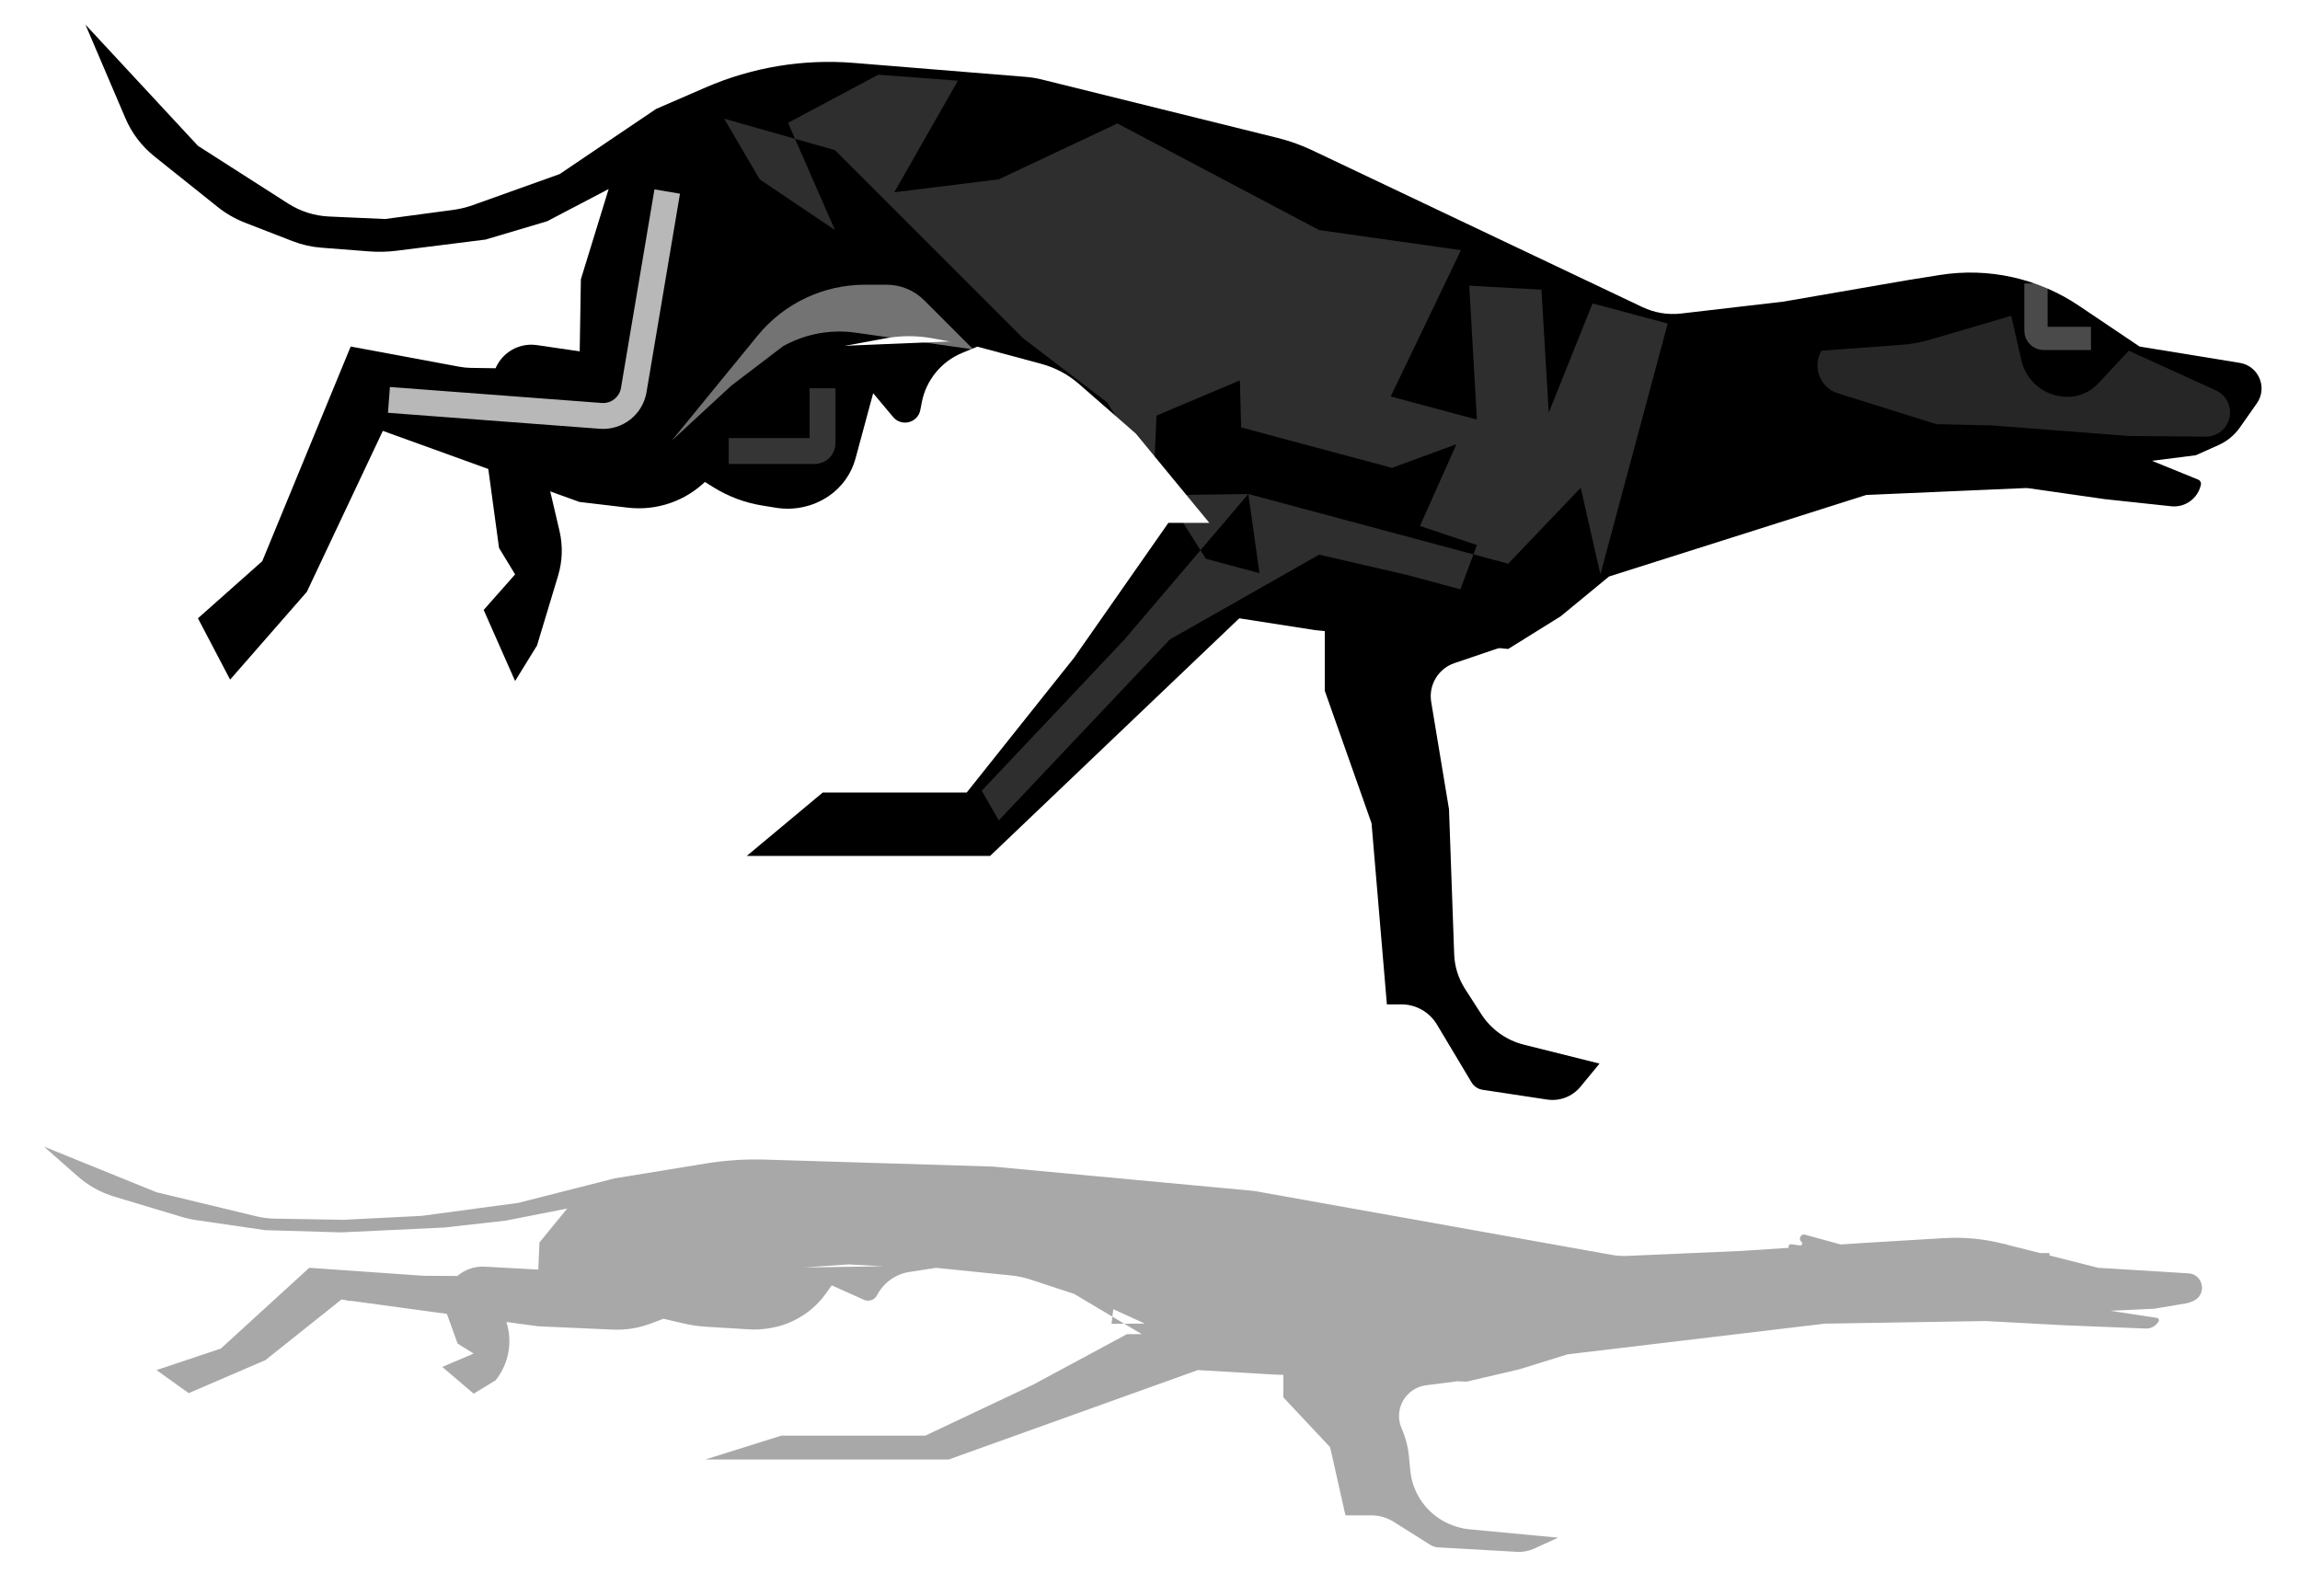 <svg width="1777" height="1233" viewBox="0 0 1777 1233" fill="none" xmlns="http://www.w3.org/2000/svg">
<path d="M743.379 272.7L768.338 262.385L470.24 274.769L414.82 266.665C398.589 264.291 383.462 275.393 380.859 291.589L373.696 336.154L385.553 423.385L397.973 443.846L373.696 471.308L397.973 526.231L414.911 498.769L431.18 444.871C434.577 433.617 434.953 421.667 432.27 410.222L414.911 336.154H486.613L551.054 376.421C562.553 383.607 575.371 388.427 588.756 390.6L599.524 392.348C613.674 394.645 628.167 391.473 640.063 383.475C650.332 376.571 657.765 366.192 660.994 354.247L674.618 303.846L690.058 322.254C696.547 329.99 709.107 326.742 711.032 316.829L712.194 310.846C715.523 293.7 727.237 279.371 743.379 272.7Z" fill="black"/>
<path d="M1023.53 533.769V481.538L1176.53 426.615V494.461L1123.71 512.399C1111.19 516.65 1103.59 529.34 1105.76 542.382L1119.51 625.308L1123.51 737.315C1123.84 746.827 1126.74 756.071 1131.88 764.078L1144.43 783.593C1151.99 795.368 1163.76 803.815 1177.34 807.213L1235.81 821.846L1221.07 839.742C1214.8 847.345 1205.01 851.097 1195.27 849.623L1145.43 842.078C1141.89 841.541 1138.77 839.448 1136.93 836.371L1110.19 791.655C1104.41 781.993 1093.98 776.077 1082.73 776.077H1071.52L1059.66 636.077L1023.53 533.769Z" fill="black"/>
<path d="M66 19L152.945 112.692L222.589 157.27C232.073 163.342 242.992 166.802 254.242 167.304L297.478 169.231L350.033 162.204C355.255 161.506 360.389 160.259 365.351 158.485L432.413 134.5L506.937 84.154L545.248 67.545C581.257 51.935 620.556 45.432 659.674 48.612L792.847 59.437C796.826 59.761 800.773 60.406 804.648 61.366L986.883 106.516C996.234 108.833 1005.33 112.082 1014.03 116.216L1268.97 237.301C1278.29 241.729 1288.67 243.444 1298.92 242.251L1378.09 233.038L1472.93 216.615L1498.65 212.5C1536.18 206.494 1574.59 214.96 1606.12 236.186L1653.04 267.769L1730.52 280.404C1745.08 282.779 1752.15 299.567 1743.66 311.64L1730.51 330.371C1726.36 336.27 1720.7 340.94 1714.12 343.886L1696.51 351.769L1662.63 356.077L1698.38 370.618C1699.91 371.24 1700.78 372.867 1700.44 374.482V374.482C1698.21 385.126 1688.27 392.348 1677.46 391.188L1626.22 385.692L1567.56 377.288C1566.58 377.148 1565.59 377.099 1564.6 377.141L1441.88 382.462L1243.15 445.462L1205.89 476.154L1165.24 501.462L1016.19 486.923L957.473 477.769L764.951 661.385H576.945L635.662 612.385H746.884L829.877 508.192L902.708 404H934.325L877.585 335.077L833.574 296.652C825.198 289.34 815.263 284.037 804.526 281.149L754.788 267.769L720.435 261.428C708.435 259.213 696.13 259.213 684.13 261.428L654.039 266.982C651.262 267.495 648.705 268.835 646.704 270.827L545.849 371.217C529.829 387.163 507.399 394.913 484.951 392.258L447.656 387.846L295.784 332.923L237.068 457.308L177.787 525.154L152.945 477.769L202.628 433.615L270.943 267.769L355.064 283.405C357.883 283.929 360.741 284.214 363.607 284.258L447.656 285.538L448.786 215.808L470.24 146.077L422.674 170.981L375.108 185.115L306.361 193.749C299.328 194.632 292.224 194.801 285.157 194.252L248.245 191.389C240.646 190.8 233.175 189.1 226.07 186.344L189.375 172.11C181.695 169.131 174.514 164.998 168.08 159.853L119.318 120.86C109.52 113.024 101.813 102.884 96.887 91.345L66 19Z" fill="black"/>
<g filter="url(#filter0_f_454_3778)">
<path d="M1420.02 303.921L1495.94 327.717L1539.19 328.736L1644.72 336.887L1704.13 337.402C1714.53 337.493 1723 329.091 1723 318.696C1723 311.365 1718.72 304.71 1712.05 301.671L1644.72 271L1621.09 296.298C1614.92 302.908 1606.28 306.66 1597.24 306.66C1580.23 306.66 1565.48 294.897 1561.71 278.315L1553.89 244L1490.9 262.532C1484.04 264.549 1476.99 265.832 1469.86 266.361L1407.27 271C1399.96 283.52 1406.18 299.585 1420.02 303.921Z" fill="white" fill-opacity="0.15"/>
</g>
<g filter="url(#filter1_f_454_3778)">
<path d="M515.5 148L489.639 301.41C487.578 313.641 476.536 322.286 464.167 321.352L300.5 309" stroke="white" stroke-opacity="0.72" stroke-width="20"/>
</g>
<g filter="url(#filter2_f_454_3778)">
<path d="M863.302 95.396L1019.19 177.771L1128.75 193.31L1074.46 306.357L1141.07 324.224L1135.16 220.749L1190.94 223.841L1196.57 318.833L1230.43 234.433L1288.47 250.002L1236.49 443.797L1221.29 376.902L1165.26 435.572L964.487 381.717L868.779 494.139L758.5 611L771.651 633.917L903.779 494.139L1019.19 428.572L1086.94 444.242L1128.33 455.344L1141.07 421.17L1097.09 406.405L1125.26 343.23L1075.47 361.531L958.909 330.264L957.953 293.901L893.529 321.135L890.779 382.719L964.487 381.717L973.071 442.879L931.68 431.776L855.296 310.88L790.419 261.327L645.1 116.033L559.482 91.695L586.941 138.574L645.1 177.77L608.836 94.901L678.591 57.72L740.08 62.343L690.939 148.579L771.651 138.574L863.302 95.396Z" fill="white" fill-opacity="0.18"/>
</g>
<g filter="url(#filter3_f_454_3778)">
<path d="M714.009 232.009L752 270L661.043 257.06C642.489 254.421 623.575 257.706 606.998 266.447L605 267.5L565 298L519 340.5L585.391 259.281C605.713 234.42 636.125 220 668.235 220H685.017C695.891 220 706.32 224.32 714.009 232.009Z" fill="white" fill-opacity="0.45"/>
</g>
<g filter="url(#filter4_f_454_3778)">
<path d="M635.5 300V342.5C635.5 345.814 632.814 348.5 629.5 348.5H563" stroke="white" stroke-opacity="0.21" stroke-width="20"/>
</g>
<g filter="url(#filter5_f_454_3778)">
<path d="M1573 219V255.5C1573 258.814 1575.69 261.5 1579 261.5H1615.5" stroke="white" stroke-opacity="0.29" stroke-width="18"/>
</g>
<g filter="url(#filter6_f_454_3778)">
<path fill-rule="evenodd" clip-rule="evenodd" d="M120.945 921.262L34 886L59.936 908.864C68.143 916.099 77.815 921.476 88.291 924.629L140.061 940.21C143.873 941.357 147.765 942.222 151.704 942.797L204.786 950.546L263.784 952.269L343.108 948.52L390.674 943.2L438.24 933.827L416.786 960.071L415.884 981.031L374.537 978.755C366.63 978.32 359.083 981.019 353.333 985.958L327.3 985.809L238.943 979.628L170.628 1042.05L120.945 1058.66L145.787 1076.5L205.068 1050.96L263.784 1004.15L268.227 1004.75L268.216 1005.14L271.815 1005.24L345.263 1015.24L353.552 1038.19L365.973 1045.9L341.696 1056.23L365.973 1076.9L382.911 1066.57C393.233 1053.7 396.126 1036.72 391.239 1021.5L415.656 1024.82L473.389 1027.39C483.352 1027.83 493.301 1026.26 502.64 1022.76L512.646 1019.01L527.521 1022.51C533.481 1023.91 539.549 1024.8 545.659 1025.18L578.235 1027.17C585.731 1027.63 593.253 1026.92 600.534 1025.08C615.68 1021.25 628.985 1012.19 638.099 999.496L642.618 993.204L667.477 1004.36C671.267 1006.06 675.725 1004.5 677.63 1000.81C682.592 991.19 691.849 984.52 702.543 982.857L718.438 980.384L720 980.468L719.386 980.237L723.099 979.659L780.948 985.516C786.197 986.047 791.372 987.146 796.384 988.793L829.968 999.828L859.433 1017.38L858.779 1022.89L868.601 1022.84L882.129 1030.9H870.708L797.878 1070.11L714.884 1109.33H603.662L544.945 1127.77H732.951L925.473 1058.66L984.189 1062.11L991.529 1062.38V1079.74L1027.66 1118.25L1039.52 1170.94H1059.64C1065.68 1170.94 1071.58 1172.64 1076.69 1175.86L1105.21 1193.81C1106.93 1194.89 1108.9 1195.52 1110.92 1195.64L1172.05 1199.12C1176.59 1199.38 1181.13 1198.52 1185.28 1196.63L1203.81 1188.16L1135.71 1181.75C1128.13 1181.03 1120.8 1178.67 1114.24 1174.83C1100.29 1166.66 1091.12 1152.28 1089.59 1136.19L1088.58 1125.47C1087.87 1118 1085.97 1110.69 1082.94 1103.83C1076.48 1089.18 1085.94 1072.44 1101.82 1070.41L1126.01 1067.32L1133.24 1067.58L1144.41 1064.96L1144.53 1064.95V1064.93L1173.89 1058.06L1211.15 1046.5L1409.88 1022.79L1534.09 1020.77L1594.22 1024.01L1657.78 1026.57C1661.91 1026.74 1665.78 1024.57 1667.79 1020.96C1668.39 1019.89 1667.73 1018.54 1666.51 1018.36L1630.63 1012.86L1664.51 1011.24L1688.57 1007.19C1690.96 1006.79 1693.26 1006 1695.39 1004.86C1705.29 999.554 1702.02 984.598 1690.81 983.91L1621.04 979.628L1583.5 970.117V968.266H1576.2L1550 961.629V961.271H1548.59L1547.65 961.034C1532.68 957.24 1517.21 955.781 1501.79 956.71L1440.93 960.375L1422.08 961.604L1394.63 954.067C1391.32 953.16 1389.14 957.427 1391.81 959.575C1393.06 960.584 1392.18 962.603 1390.59 962.369L1384.12 961.417C1382.36 961.157 1381.44 962.939 1381.98 964.217L1346.09 966.556L1257.32 970.444C1253.28 970.621 1249.22 970.351 1245.24 969.639L968.945 920.249L766.826 901.402L591.135 896.027C575.81 895.558 560.474 896.565 545.341 899.034L474.937 910.522L400.413 929.47L325.888 939.501L265.478 942.541L212.123 941.646C207.434 941.568 202.767 940.974 198.208 939.875L120.945 921.262ZM868.601 1022.84L859.433 1017.38L860.118 1011.6L884.519 1022.76L868.601 1022.84ZM655.438 977.011L621.006 979.403L682.235 978.446L655.438 977.011Z" fill="black" fill-opacity="0.34"/>
</g>
<defs>
<filter id="filter0_f_454_3778" x="1350.68" y="190.5" width="425.817" height="200.402" filterUnits="userSpaceOnUse" color-interpolation-filters="sRGB">
<feFlood flood-opacity="0" result="BackgroundImageFix"/>
<feBlend mode="normal" in="SourceGraphic" in2="BackgroundImageFix" result="shape"/>
<feGaussianBlur stdDeviation="26.75" result="effect1_foregroundBlur_454_3778"/>
</filter>
<filter id="filter1_f_454_3778" x="253.947" y="100.538" width="317.213" height="276.684" filterUnits="userSpaceOnUse" color-interpolation-filters="sRGB">
<feFlood flood-opacity="0" result="BackgroundImageFix"/>
<feBlend mode="normal" in="SourceGraphic" in2="BackgroundImageFix" result="shape"/>
<feGaussianBlur stdDeviation="22.9" result="effect1_foregroundBlur_454_3778"/>
</filter>
<filter id="filter2_f_454_3778" x="502.182" y="0.421" width="843.593" height="690.795" filterUnits="userSpaceOnUse" color-interpolation-filters="sRGB">
<feFlood flood-opacity="0" result="BackgroundImageFix"/>
<feBlend mode="normal" in="SourceGraphic" in2="BackgroundImageFix" result="shape"/>
<feGaussianBlur stdDeviation="28.65" result="effect1_foregroundBlur_454_3778"/>
</filter>
<filter id="filter3_f_454_3778" x="482.5" y="183.5" width="306" height="193.5" filterUnits="userSpaceOnUse" color-interpolation-filters="sRGB">
<feFlood flood-opacity="0" result="BackgroundImageFix"/>
<feBlend mode="normal" in="SourceGraphic" in2="BackgroundImageFix" result="shape"/>
<feGaussianBlur stdDeviation="18.25" result="effect1_foregroundBlur_454_3778"/>
</filter>
<filter id="filter4_f_454_3778" x="532" y="269" width="144.5" height="120.5" filterUnits="userSpaceOnUse" color-interpolation-filters="sRGB">
<feFlood flood-opacity="0" result="BackgroundImageFix"/>
<feBlend mode="normal" in="SourceGraphic" in2="BackgroundImageFix" result="shape"/>
<feGaussianBlur stdDeviation="15.5" result="effect1_foregroundBlur_454_3778"/>
</filter>
<filter id="filter5_f_454_3778" x="1530.6" y="185.6" width="118.3" height="118.3" filterUnits="userSpaceOnUse" color-interpolation-filters="sRGB">
<feFlood flood-opacity="0" result="BackgroundImageFix"/>
<feBlend mode="normal" in="SourceGraphic" in2="BackgroundImageFix" result="shape"/>
<feGaussianBlur stdDeviation="16.7" result="effect1_foregroundBlur_454_3778"/>
</filter>
<filter id="filter6_f_454_3778" x="0.6" y="852.6" width="1734.09" height="379.964" filterUnits="userSpaceOnUse" color-interpolation-filters="sRGB">
<feFlood flood-opacity="0" result="BackgroundImageFix"/>
<feBlend mode="normal" in="SourceGraphic" in2="BackgroundImageFix" result="shape"/>
<feGaussianBlur stdDeviation="16.7" result="effect1_foregroundBlur_454_3778"/>
</filter>
</defs>
</svg>
